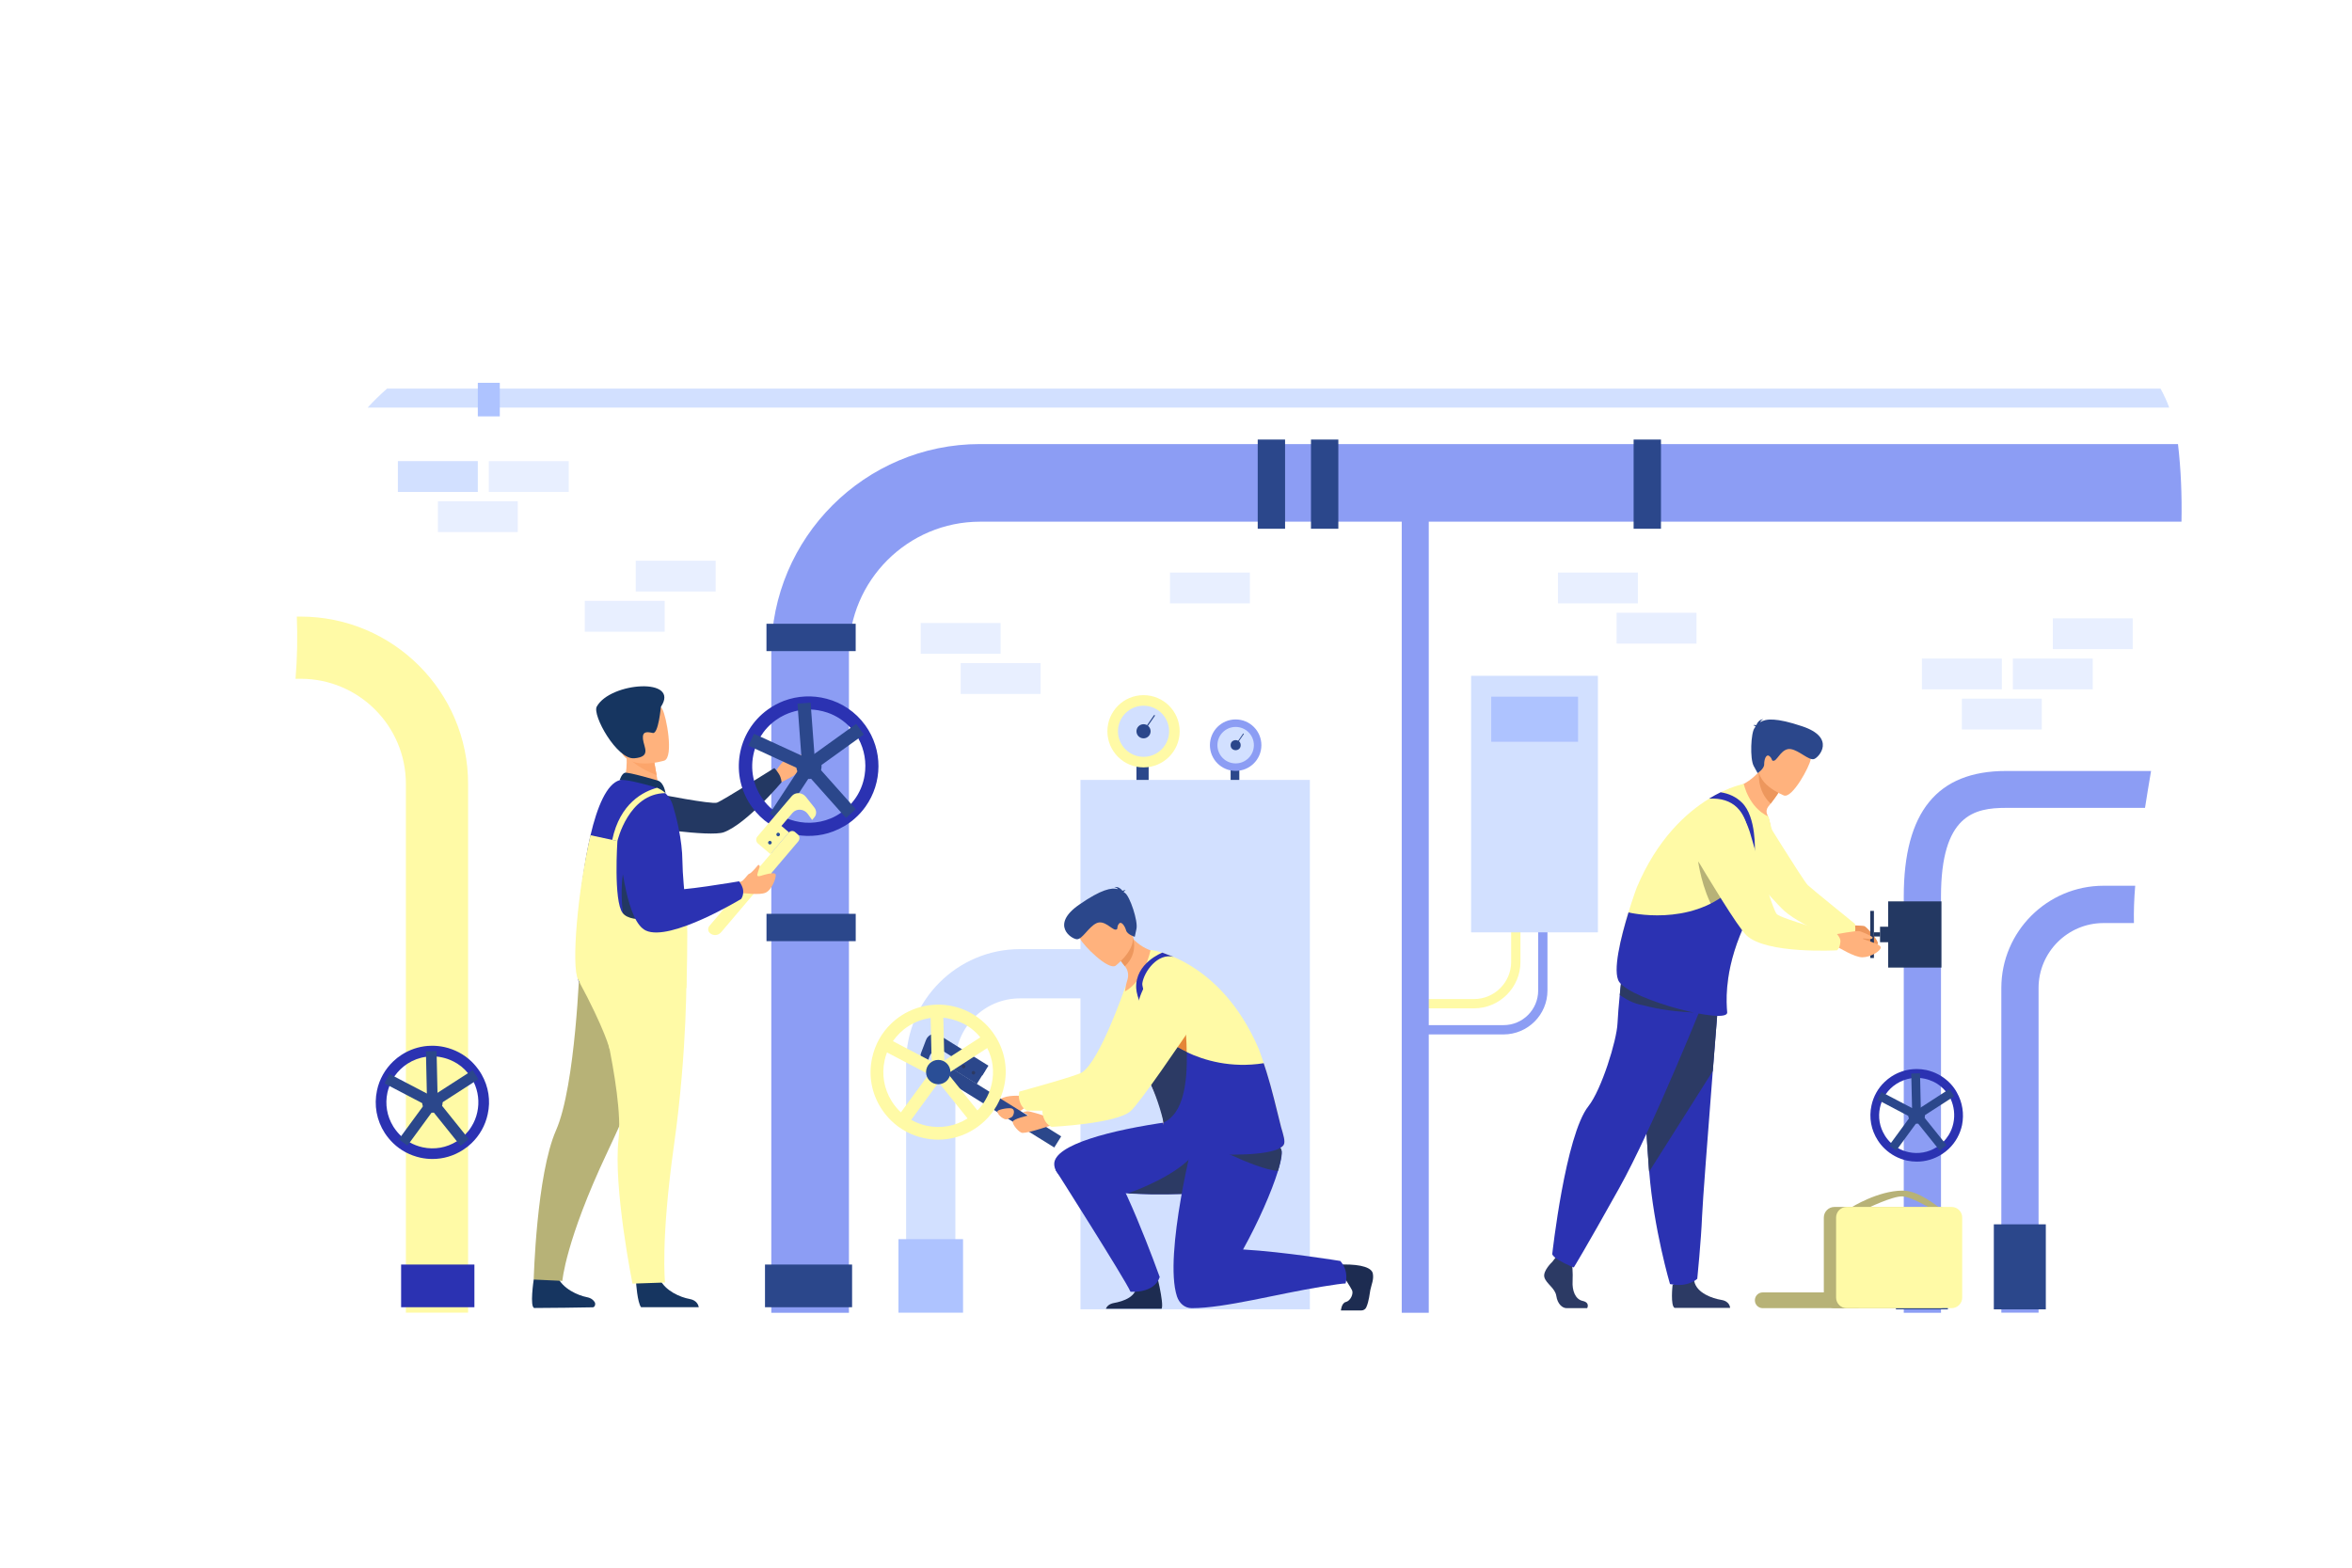 <?xml version="1.0" encoding="utf-8"?>
<!-- Generator: Adobe Illustrator 21.1.0, SVG Export Plug-In . SVG Version: 6.00 Build 0)  -->
<svg version="1.1" id="_x3C_Layer_x3E_" xmlns="http://www.w3.org/2000/svg" xmlns:xlink="http://www.w3.org/1999/xlink" x="0px"
	 y="0px" viewBox="0 0 2760 1840" style="enable-background:new 0 0 2760 1840;" xml:space="preserve">
<style type="text/css">
	.st0{fill:#FFFFFF;}
	.st1{fill:#FFFAA6;}
	.st2{fill:#8C9DF4;}
	.st3{fill:#D2E0FF;}
	.st4{fill:#2B32B2;}
	.st5{fill:#2B478B;}
	.st6{fill:#AEC3FF;}
	.st7{fill:#FFB27D;}
	.st8{fill:#233862;}
	.st9{fill:#2A4E96;}
	.st10{fill:#163560;}
	.st11{fill:#B7B277;}
	.st12{fill:#FCA56B;}
	.st13{fill:#2C3A64;}
	.st14{fill:#ED975D;}
	.st15{fill:#1D2C51;}
	.st16{fill:#E58638;}
	.st17{opacity:0.5;}
</style>
<rect class="st0" width="2760" height="1840"/>
<g>
	<g>
		<g>
			<path class="st1" d="M1729.7,1183.5h-63.9v-10.9h63.9c24,0,43.6-19.6,43.6-43.6v-98h10.9v98
				C1784.2,1159.1,1759.7,1183.5,1729.7,1183.5z"/>
		</g>
	</g>
	<g>
		<path class="st2" d="M1764.4,1214.1h-108v-10.9h108c22.4,0,40.6-18.2,40.6-40.6v-143.1h10.9v143.1
			C1815.9,1191,1792.8,1214.1,1764.4,1214.1z"/>
	</g>
	<g>
		<rect x="1644.9" y="566.8" class="st2" width="31.7" height="974"/>
	</g>
	<g>
		<path class="st2" d="M2559.9,612.3H1150.1c-84.8,0-153.9,69-153.9,153.9v774.6h-91.1V766.1c0-135,109.9-244.9,244.9-244.9h1405.8
			C2559.3,551,2560.5,581.5,2559.9,612.3z"/>
	</g>
	<g>
		<path class="st2" d="M2504.1,1083.4h-35.7c-42,0-76.2,34.2-76.2,76.2v381.1h-43.7v-381.1c0-66.1,53.8-120,120-120h37.1
			C2504.3,1055.1,2503.8,1069.7,2504.1,1083.4z"/>
	</g>
	<g>
		<path class="st2" d="M2524.2,904.9c-2.5,14.7-4.9,29.2-7.1,43.3h-163.2c-36.9,0-76.2,8-76.2,104.1v488.5h-43.7v-488.5
			c0-99.2,39.2-147.4,120-147.4H2524.2z"/>
	</g>
	<g>
		<g>
			<path class="st1" d="M549.3,920v620.7h-73V920c0-68-55.3-123.3-123.3-123.3h-6.2c2.1-25,2.4-49.3,1.5-73h4.7
				C461.2,723.8,549.3,811.8,549.3,920z"/>
		</g>
	</g>
	<g>
		<rect x="1267.9" y="915.4" class="st3" width="269.2" height="621.3"/>
	</g>
	<g>
		<path class="st3" d="M1121.1,1535.9h-57.8v-288.3c0-73.6,59.9-133.6,133.6-133.6H1359v57.8h-162.2c-41.7,0-75.7,34-75.7,75.7
			V1535.9z"/>
	</g>
	<g>
		<g>
			<g>
				<g>
					<path class="st4" d="M565.1,1261c-0.6-1.1-1.2-2.1-1.9-3.1c-2.9-4.4-6.2-8.4-9.9-12c-8.8-8.5-19.8-14.3-32-17
						c-4.7-1-9.4-1.5-14.1-1.5c-1.8,0-3.6,0.1-5.4,0.2c-10.8,0.9-21.2,4.4-30.5,10.4c-3.6,2.3-6.9,4.9-9.9,7.8
						c-9.5,9.1-16.2,20.8-19,34c-3.7,17.4-0.5,35.1,9.1,50c2.9,4.4,6.2,8.4,9.9,12c8.8,8.5,19.8,14.3,32,17c4.7,1,9.4,1.5,14.1,1.5
						c12.6,0,25-3.6,35.9-10.7c3.6-2.3,6.9-4.9,9.9-7.8c9.5-9.1,16.2-20.9,19-34C575.9,1291.8,573.3,1275.3,565.1,1261z
						 M560.1,1305.3c-1.3,6.1-3.6,11.8-6.8,16.9c-2.1,3.5-4.7,6.7-7.5,9.6c-2.7,2.8-5.8,5.3-9.2,7.4c-0.2,0.1-0.4,0.3-0.6,0.4
						c-12,7.5-26.1,10-40,7c-5.4-1.2-10.5-3.1-15.2-5.8c-3.7-2-7.1-4.5-10.1-7.4c-3.2-3-6.1-6.5-8.6-10.3c-0.2-0.4-0.5-0.7-0.7-1.1
						c-7.3-11.9-9.7-25.9-6.8-39.5c0.6-2.7,1.4-5.4,2.4-8c1.2-3.1,2.7-6.1,4.4-8.9c0.5-0.7,0.9-1.4,1.4-2.2c0.1-0.1,0.1-0.2,0.2-0.3
						c4-5.7,9.1-10.7,15.1-14.6c6.7-4.3,14.1-7.1,21.8-8.1c1-0.1,2-0.2,3-0.3c1.4-0.1,2.9-0.2,4.4-0.2c1.7,0,3.4,0.1,5.2,0.2
						c2.1,0.2,4.2,0.5,6.3,1c4.6,1,8.9,2.5,13,4.6c0,0,0.1,0,0.1,0c6.6,3.3,12.5,8,17.2,13.8c1,1.2,1.9,2.4,2.8,3.7
						c0.3,0.4,0.6,0.9,0.9,1.3c0.2,0.4,0.5,0.7,0.7,1.1c0.9,1.4,1.7,2.9,2.4,4.4C561.2,1281,562.7,1293.3,560.1,1305.3z"/>
				</g>
			</g>
			<g>
				<g>
					<polygon class="st5" points="507.7,1301.2 451.2,1271.6 457,1260.5 507.1,1286.7 554.6,1256.1 561.4,1266.6 					"/>
				</g>
			</g>
			<g>
				<g>
					<polygon class="st5" points="478.1,1344.6 468,1337.2 501.1,1292 499.8,1233.9 512.3,1233.6 513.7,1296 					"/>
				</g>
			</g>
			<g>
				<g>
					
						<rect x="520" y="1287.3" transform="matrix(0.78 -0.626 0.626 0.78 -708.737 619.309)" class="st5" width="12.5" height="60.2"/>
				</g>
			</g>
		</g>
		<g>
			<circle class="st5" cx="507.4" cy="1294" r="12"/>
		</g>
	</g>
	<g>
		<g>
			<g>
				<g>
					<path class="st4" d="M2296.3,1282.2c-0.5-0.9-1-1.7-1.5-2.6c-2.3-3.6-5-6.9-8.1-9.8c-7.2-6.9-16.2-11.7-26.1-13.9
						c-3.8-0.8-7.7-1.2-11.5-1.2c-1.5,0-3,0.1-4.4,0.2c-8.8,0.7-17.3,3.6-25,8.5c-2.9,1.9-5.6,4-8.1,6.4c-7.8,7.4-13.2,17-15.5,27.8
						c-3.1,14.2-0.4,28.7,7.5,40.9c2.3,3.6,5,6.9,8.1,9.8c7.2,6.9,16.2,11.7,26.1,13.9c3.9,0.8,7.7,1.2,11.6,1.2
						c10.3,0,20.5-3,29.4-8.7c2.9-1.9,5.6-4,8.1-6.4c7.8-7.4,13.2-17.1,15.5-27.8C2305,1307.3,2302.9,1293.8,2296.3,1282.2z
						 M2292.2,1318.4c-1.1,5-2.9,9.6-5.5,13.8c-1.8,2.8-3.8,5.5-6.2,7.9c-2.2,2.3-4.8,4.3-7.5,6.1c-0.2,0.1-0.3,0.2-0.5,0.3
						c-9.8,6.2-21.4,8.2-32.7,5.8c-4.4-1-8.6-2.5-12.4-4.7c-3-1.7-5.8-3.7-8.3-6c-2.7-2.5-5-5.3-7-8.4c-0.2-0.3-0.4-0.6-0.5-0.9
						c-6-9.7-7.9-21.2-5.5-32.3c0.5-2.2,1.1-4.4,1.9-6.5c1-2.6,2.2-5,3.6-7.3c0.4-0.6,0.8-1.2,1.2-1.8c0-0.1,0.1-0.1,0.1-0.2
						c3.3-4.7,7.4-8.8,12.4-12c5.5-3.5,11.5-5.8,17.8-6.7c0.8-0.1,1.6-0.2,2.5-0.3c1.2-0.1,2.4-0.1,3.6-0.1c1.4,0,2.8,0.1,4.2,0.2
						c1.7,0.2,3.4,0.4,5.2,0.8c3.7,0.8,7.3,2.1,10.6,3.7c0,0,0,0,0.1,0c5.4,2.7,10.2,6.6,14.1,11.3c0.8,1,1.6,2,2.3,3
						c0.3,0.4,0.5,0.7,0.8,1.1c0.2,0.3,0.4,0.6,0.5,0.9c0.7,1.2,1.4,2.4,2,3.6C2293,1298.5,2294.3,1308.5,2292.2,1318.4z"/>
				</g>
			</g>
			<g>
				<g>
					<polygon class="st5" points="2249.3,1315 2203.1,1290.7 2207.8,1281.7 2248.8,1303.2 2287.6,1278.1 2293.2,1286.7 					"/>
				</g>
			</g>
			<g>
				<g>
					<polygon class="st5" points="2225.1,1350.5 2216.8,1344.5 2243.9,1307.5 2242.8,1260 2253.1,1259.7 2254.2,1310.7 					"/>
				</g>
			</g>
			<g>
				<g>
					
						<rect x="2259.4" y="1303.7" transform="matrix(0.78 -0.626 0.626 0.78 -332.983 1709.57)" class="st5" width="10.2" height="49.2"/>
				</g>
			</g>
		</g>
		<g>
			<circle class="st5" cx="2249.1" cy="1309.1" r="9.8"/>
		</g>
	</g>
	<g>
		<rect x="1054.3" y="1454.4" class="st6" width="75.8" height="86.3"/>
	</g>
	<g>
		<rect x="1538.4" y="515.9" class="st5" width="32.1" height="104.7"/>
	</g>
	<g>
		<rect x="1917" y="515.9" class="st5" width="32.1" height="104.7"/>
	</g>
	<g>
		<rect x="1475.9" y="515.9" class="st5" width="32.1" height="104.7"/>
	</g>
	<g>
		
			<rect x="935.8" y="1036.2" transform="matrix(-1.836970e-16 1 -1 -1.836970e-16 2040.362 136.751)" class="st5" width="32.1" height="104.7"/>
	</g>
	<g>
		
			<rect x="935.8" y="695.8" transform="matrix(-1.836970e-16 1 -1 -1.836970e-16 1699.922 -203.688)" class="st5" width="32.1" height="104.7"/>
	</g>
	<g>
		<rect x="2224.8" y="1437" class="st5" width="61" height="99.8"/>
	</g>
	<g>
		<rect x="2339.7" y="1437" class="st5" width="61" height="99.8"/>
	</g>
	<g>
		<g>
			<path class="st7" d="M907.2,910c0,0,7.9-13.5,14.2-18.5c6.3-5,22.9-6.4,23.6-5.1c2,4-6.6,9.7-8.4,13.3c-1.8,3.6-1,8.9-9.5,13.1
				c-8.7,4.4-13.8,7.3-13.8,7.3L907.2,910z"/>
		</g>
		<g>
			<path class="st8" d="M913.9,908.2c-4.1-6.3-5.3-6.7-5.3-6.7s-60.9,38.4-67.3,40.6c-6.4,2.2-69.7-10.3-69.7-10.3l-22,37.7
				c0,0,83.6,13.3,99.8,7.3c26.8-9.9,67.7-58.6,67.7-58.6S917.1,913.2,913.9,908.2z"/>
		</g>
		<g>
			<path class="st7" d="M931.5,902.7c0,0,12-7.3,12.5-4.2c0.3,1.6-5,5.9-7.2,7.7c-2.1,1.8-7.6,5.4-7.6,5.4L931.5,902.7z"/>
		</g>
		<g>
			<g>
				<g>
					<g>
						<path class="st4" d="M1015.4,851.3c-11.5-16-27.8-26.6-45.5-31.2c-16.3-4.3-33.8-3.6-50,2.5c-6.6,2.5-12.9,5.9-18.9,10.2
							c-36.7,26.4-45,77.7-18.6,114.4c11.5,16,27.8,26.6,45.5,31.2c8.2,2.2,16.8,3.1,25.3,2.6c8.3-0.4,16.7-2.1,24.7-5.2
							c4.5-1.7,8.8-3.8,13.1-6.3c0.9-0.5,1.8-1.1,2.7-1.7c1-0.7,2.1-1.4,3.1-2.1c2.1-1.5,4.1-3.1,5.9-4.7c5-4.3,9.3-9.1,13-14.3
							C1035.5,918.8,1036.4,880.5,1015.4,851.3z M1014.6,909.9c-1.7,10.7-5.9,20.6-12.2,29c-1.2,1.6-2.4,3.1-3.7,4.6
							c-1.5,1.7-3.2,3.4-4.9,4.9c-0.2,0.2-0.4,0.3-0.5,0.5c-1.7,1.5-3.5,2.9-5.4,4.3c-0.2,0.2-0.5,0.4-0.7,0.5
							c-0.3,0.2-0.5,0.4-0.8,0.5c-0.5,0.4-1.1,0.7-1.6,1.1c0,0,0,0,0,0c-2.1,1.4-4.3,2.6-6.5,3.7c-0.3,0.2-0.7,0.3-1,0.5
							c-0.9,0.4-1.8,0.8-2.8,1.2c-15.2,6.3-32.1,6.5-47.2,1.3c-2.7-0.9-5.3-2-7.9-3.3c-4.6-2.3-8.9-5.1-12.9-8.5
							c-4.2-3.5-8-7.5-11.3-12.1c-12.9-17.9-15.6-40-9.2-59.5c1.6-4.9,3.7-9.6,6.4-14c4.5-7.4,10.4-13.9,17.9-19.3
							c3.4-2.5,7-4.6,10.7-6.3c5-2.3,10.2-4,15.6-5.1c3-0.6,6-0.9,9-1.1c2.1-0.1,4.2-0.1,6.4,0c2.6,0.1,5.2,0.4,7.8,0.8
							c3.8,0.6,7.6,1.6,11.2,2.8c10.4,3.6,19.7,9.7,27.2,17.9c1.7,1.9,3.4,3.9,4.9,6c1.5,2.1,2.9,4.3,4.2,6.5
							C1014.4,879.9,1017,894.9,1014.6,909.9z"/>
					</g>
				</g>
				<g>
					<g>
						<polygon class="st5" points="949.8,908.1 878.3,875.2 884.8,861.2 948.1,890.3 1004.7,849.6 1013.7,862.1 						"/>
					</g>
				</g>
				<g>
					<g>
						<polygon class="st5" points="916.1,963.5 903.2,955 941.1,897.2 935.8,825.8 951.2,824.7 956.9,901.3 						"/>
					</g>
				</g>
				<g>
					<g>
						
							<rect x="965.9" y="889.9" transform="matrix(0.747 -0.665 0.665 0.747 -369.939 882.152)" class="st5" width="15.4" height="74.2"/>
					</g>
				</g>
			</g>
			<g>
				
					<ellipse transform="matrix(0.999 -5.120363e-02 5.120363e-02 0.999 -44.8 49.771)" class="st5" cx="949" cy="899.2" rx="14.8" ry="14.8"/>
			</g>
		</g>
		<g>
			<g>
				<g>
					<path class="st1" d="M936.7,987.6l-90.5,106.6c-3.3,3.9-9.1,4.4-13,1.1l0,0c-2.6-2.2-2.9-6.1-0.7-8.6l93.1-109.5
						c1.9-2.2,5.2-2.5,7.4-0.6l3,2.6C938.6,981.2,938.9,985,936.7,987.6z"/>
				</g>
				<g>
					<path class="st1" d="M955.6,947.8l-10-12.6c-4.3-5.4-12.4-5.8-16.6-0.7l-40.2,47.3c-2.1,2.5-1.8,6.2,0.7,8.3l0,0l0,0l14.6,12.4
						l21.7-25.6l-8.8-7.5l13-15.3c4.7-5.5,13.5-4.9,17.9,1.2l5.1,7.1l2.6-3.1C958.4,956.1,958.4,951.3,955.6,947.8z"/>
				</g>
			</g>
			<g>
				<g>
					
						<ellipse transform="matrix(0.647 -0.762 0.762 0.647 -435.272 1037.8)" class="st9" cx="904" cy="989.3" rx="2.1" ry="2.1"/>
				</g>
				<g>
					
						<ellipse transform="matrix(0.648 -0.762 0.762 0.648 -424.327 1040.628)" class="st9" cx="912.8" cy="979" rx="2.1" ry="2.1"/>
				</g>
			</g>
		</g>
		<g>
			<path class="st10" d="M746.4,1505.1c0,0,1.5,23.7,5.9,29.2h67.7c-0.4-2.4-2.3-8.2-10.8-9.7c-10.7-1.9-28.6-9.4-35.1-23.5
				C767.2,1486.3,746.4,1505.1,746.4,1505.1z"/>
		</g>
		<g>
			<path class="st10" d="M626.3,1501.8c0,0-5,32.9,0.8,33.4c0.8,0.1,26-0.3,35.8-0.3c12.2-0.1,32.6-0.5,32.6-0.5
				c2.5,0.1,3.7-3.8,2.4-6c-1.4-2.4-4.1-4.9-9.2-5.9c-10.7-2.1-28.4-9.9-34.6-24.1C647.5,1483.3,626.3,1501.8,626.3,1501.8z"/>
		</g>
		<g>
			<path class="st11" d="M778.2,1190c0,0-17,59.5-65.8,162.9c-48.8,103.4-52.5,150.5-52.5,150.5l-33.6-1.6c0,0,3.2-123,26.2-175.2
				c23-52.2,27.7-194.9,27.7-194.9L778.2,1190z"/>
		</g>
		<g>
			<path class="st1" d="M805.5,1138.7c0,0,1.4,92.2-14.6,205.4c-15.9,113.2-10.5,161.2-10.5,161.2l-38.2,1.3
				c0,0-22.8-113.2-16.3-169.9c6.5-56.6-31.3-194.4-31.3-194.4L805.5,1138.7z"/>
		</g>
		<g>
			<path class="st7" d="M730.1,923l18,13.3l26-5.5c-0.4-2.4-2.1-12.2-3.6-21.1c-0.1-0.5-0.2-1.1-0.3-1.6c-1.3-7.6-2.5-14.1-2.5-14.1
				L743.4,882l-9.1-4.5c0,0.2,0.7,8.4,0.8,9.6C736.9,908.5,730.1,923,730.1,923z"/>
		</g>
		<g>
			<path class="st10" d="M772.4,916.3c-0.6-0.2-35.4-10.5-39.2-9.3c-3.8,1.3-6,8.6-6,8.6l53.8,15.3
				C780.9,930.9,779.6,919.4,772.4,916.3z"/>
		</g>
		<g>
			<path class="st4" d="M678.5,1150.1c5.9,26.9,129-57.6,127.4-74c-0.2-1.8-0.4-3.6-0.5-5.4c-2.3-22.9-4.5-45.3-4.6-59.9
				c-0.1-12.7-1.9-25.6-4.2-37.4c-2.1-10.9-4.8-20.7-7.1-28.4c-1.6-5.4-4.6-10.2-8.6-13.9c-2.8-2.7-6.2-4.8-9.8-6.3
				c-1-0.4-2-0.8-3.1-1.1c-14.8-4.3-35.4-9.6-40.9-8c-15.1,4.4-26.3,31-34.2,64.8C678.1,1043.7,674.7,1132.6,678.5,1150.1z"/>
		</g>
		<g>
			<path class="st12" d="M737,887.5c5.3,10.2,25.2,19.1,33.5,22.3c-0.1-0.5-0.2-1.1-0.3-1.6c-1.3-7.6-2.5-14.1-2.5-14.1L743.4,882
				C738.1,881.9,734.8,883.3,737,887.5z"/>
		</g>
		<g>
			<path class="st7" d="M779.6,892.7c0,0-43.9,13.7-52-13.8c-8.1-27.5-19.2-44.2,8.4-54.1c27.7-9.9,36.2-1,41.2,7.5
				C782.1,840.8,790.8,888.4,779.6,892.7z"/>
		</g>
		<g>
			<path class="st10" d="M775.5,829.7c0,0-2.8,31.9-9.4,30.6c-6.6-1.4-12.6-2.4-11.6,7.2c1,9.6,10.1,20.8-10.2,22.5
				c-20.4,1.7-49.6-50.8-44-60.7C716.3,800.4,798.8,794.7,775.5,829.7z"/>
		</g>
		<g>
			<path class="st8" d="M802.2,1138.7c-12.2,4.4,0.2-12.1,0-15.6c-0.9-15.1,5-34.3,3.2-52.5l-74.5-44.5
				C730.9,1026.1,713.2,1138,802.2,1138.7z"/>
		</g>
		<g>
			<path class="st1" d="M678.5,1150.1c31.8,58.9,36.9,81.4,36.9,81.4c27.7-3.2,75.1-57.6,90.1-72.1c0,0,2-67,0.4-83.4l-23-0.7
				c0,0-41.6,10.5-52.3-3.8c-10.8-14.3-6.1-84.4-6.1-84.4l-31.6-6.8C678.1,1043.7,670,1134.3,678.5,1150.1z"/>
		</g>
		<g>
			<path class="st7" d="M859.9,1037.4c0,0,9.1-1.8,11.4-3.7c3.5-2.9,6.2-7.7,8-8.2c2.9-0.9,9.9-9.8,10.5-10.4
				c0.2-0.2,2.1,0.7,1.7,2.1c-0.5,1.5-1.5,4.6-1.9,5.8c-1.7,5-1.6,6.6,4.4,4.6c0.8-0.3,14.7-4.7,16.1-1.5
				c1.4,3.2-4.3,18.4-11.6,21.6c-7.3,3.3-25.2,0.3-26.5,0.7C861.1,1051.6,859.9,1037.4,859.9,1037.4z"/>
		</g>
		<g>
			<path class="st4" d="M867.3,1034.4c0,0-73.9,12.6-80.4,9.4c-10.4-5.1,4.1-80,4.1-80s0.6-17-19.2-21c-17.2-3.5-33.9,9.4-33.9,9.4
				s-15.1,13.5-13.2,28.6c4.3,33.3,11,101,33.2,111.4c28.7,13.4,111.8-37.1,111.8-37.1s2.8-3.4,2.4-9.7
				C871.7,1039.8,867.3,1034.4,867.3,1034.4z"/>
		</g>
		<g>
			<path class="st1" d="M718.4,985.9l6.1,1.3c0,0,12.9-56,56.4-56.3c-2.8-2.7-6.2-4.8-9.8-6.3C755.2,928.9,727.5,942.5,718.4,985.9z
				"/>
		</g>
	</g>
	<g>
		<rect x="470.7" y="1484.2" class="st4" width="86" height="50.1"/>
	</g>
	<g>
		<rect x="897.7" y="1484.2" class="st5" width="102.2" height="50.1"/>
	</g>
	<g>
		<rect x="1726.3" y="793.2" class="st3" width="148.8" height="301.1"/>
	</g>
	<g>
		<rect x="1749.9" y="817.7" class="st6" width="101.9" height="52.9"/>
	</g>
	<g>
		<g>
			<g>
				<path class="st13" d="M1821.6,1481c0,0-11.5,10.7-9.3,18.2c2.2,7.6,12.6,12.6,14,21.9c1.4,9.3,7,14.3,12.1,14.3
					c5,0,24.1,0,24.1,0s3.7-6.5-5.3-8.5c-9-2-12.4-12.8-11.8-22.9c0.6-10.1-0.8-23.6-0.8-23.6l-19.1-4.5L1821.6,1481z"/>
			</g>
			<g>
				<path class="st13" d="M1962.7,1508.3c0,0-2.7,24.3,2.4,26.8h65.1c0,0,0.1-7.7-10.3-9.4c-10.4-1.7-28.6-7.9-31.7-21.6
					C1985.2,1490.3,1962.7,1508.3,1962.7,1508.3z"/>
			</g>
			<g>
				<path class="st4" d="M2017.3,1163.5c0,0-3.4,42.5-7.4,93.6c-5.4,69.4-12,154.7-12.6,170.9c-1.1,28.1-5.6,72.9-5.6,72.9
					s-10.7,10.7-32,6.2c0,0-19-64.1-24.4-131.9c-0.1-1.1-0.2-2.2-0.3-3.3c-5-69-12.9-214.3-12.9-214.3L2017.3,1163.5z"/>
			</g>
			<g>
				<path class="st13" d="M2017.3,1163.5c0,0-3.4,42.5-7.4,93.6l-74.7,118.1c-0.1-1.1-0.2-2.2-0.3-3.3c-5-69-12.9-214.3-12.9-214.3
					L2017.3,1163.5z"/>
			</g>
			<g>
				<path class="st4" d="M2001.7,1168.6c0,0-3.2,7.9-8.5,21c-12.5,30.5-36.9,89.1-61.1,141c-11.2,24.1-22.4,46.7-32.3,64.4
					c-40.4,72.4-53,92.6-53,92.6s-0.6-0.2-1.6-0.6c-4.2-1.8-15.8-6.9-21.1-11.6c-1.3-1.1-2.2-2.3-2.6-3.3c0,0,15.4-139.7,42.5-173.8
					c15.3-19.3,33.2-77,34.1-97.2c0.4-8.9,1.5-21.6,2.6-33.1c1-10.4,2-19.7,2.5-24.2c0.2-1.8,0.3-2.9,0.3-2.9l70.9,20.1
					L2001.7,1168.6z"/>
			</g>
		</g>
		<g>
			<path class="st13" d="M1987.3,1188.4c-31.8-1.7-45.9-5.2-64.1-9.6c-10.9-2.7-18.2-8.3-22.4-10.9c1-10.4,2-19.7,2.5-24.2
				l28.5,14.6L1987.3,1188.4z"/>
		</g>
		<g>
			<path class="st14" d="M2168.9,1086.1c0,0,16.4,0,19,0.9c2.6,0.9,16.3,16.6,15.7,20.2s-10.2,7.9-17.3,6.5
				c-7-1.4-18.6-14.5-19.7-15C2157,1095.1,2168.9,1086.1,2168.9,1086.1z"/>
		</g>
		<g>
			<path class="st1" d="M2174.7,1101.5c3.9-7,2-17.2,2-17.2s-49.9-40.4-55.2-45.3c-5.3-4.9-58.7-91.7-58.7-91.7l-74,4.8
				c0,0,91.3,104.9,105,117c22.6,20,80.3,40.6,80.3,40.6S2171.7,1107,2174.7,1101.5z"/>
		</g>
		<g>
			<path class="st7" d="M2028.8,926.1c0,0,25.1,44.1,49.6,49.9c0,0-0.7-10.8-4.7-20.3c-1.3-3-0.7-6.5,1.4-9.1c1-1.2,1.9-2.4,2.8-3.5
				c6.2-7.9,9.1-12.7,9.1-12.7l-8.3-22.4l-5.6-15.2c-2.7,4.9-5.7,9.1-8.8,12.7C2048.1,924.1,2028.8,926.1,2028.8,926.1z"/>
		</g>
		<g>
			<path class="st14" d="M2064.1,905.6c0,0-3,22.1,13.7,37.6c6.2-7.9,9.1-12.7,9.1-12.7l-8.3-22.4
				C2069.7,905.3,2064.1,905.6,2064.1,905.6z"/>
		</g>
		<g>
			<path class="st7" d="M2093.5,933.7c0,0-37.5-14.6-28-37.8c9.5-23.2,11-40.7,35.3-32.3c24.3,8.3,25.3,19.1,24,27.6
				C2123.6,899.6,2103.5,936.9,2093.5,933.7z"/>
		</g>
		<g>
			<path class="st1" d="M2072.1,1031.9c-4.1,11.8-9.4,23.8-15.7,35.2c-1.2,2.3-2.4,4.5-3.6,6.7c-0.8,1.5-1.5,2.9-2.2,4.4
				c-13.7,27.6-20,51.4-22.7,70.2c-0.5,3.6-0.9,7-1.2,10.2c-1.2,13.8-129.9-31.1-125.8-50.3c2.7-12.7,6.5-26,10-37.4
				c5.1-16.6,9.7-29,9.7-29c24.1-57.3,58.3-88.1,84.9-104.4c4.8-3,9.4-5.4,13.6-7.5c16.2-7.9,27.2-9.9,27.2-9.9s5.5,27.5,29.1,38.4
				c0,0.1,3.7,14.9,3.7,15C2083.1,987.6,2079.9,1009.2,2072.1,1031.9z"/>
		</g>
		<g>
			<path class="st5" d="M2060.1,852.8c-0.3-0.5-1-1.1-2.9-1.6c0,0,1.7-0.6,3.8-0.1c1-2.6,3.6-6.9,8.4-7c0,0-2.7,0.7-3.8,3.5
				c6.6-4.2,18.7-5.4,49.1,4.8c40.1,13.3,20,36.6,14,38.5c-6.1,1.9-17.3-10.1-27.3-11.7c-10.1-1.6-15.5,12.4-19.3,13.5
				c-3.8,1.2-1.7-2-5.7-5.2c-4-3.2-6.3,4.3-6.2,9.6c0.1,5.3-7.7,10.3-7.7,10.3s0,0-4.6-8.4c-4.6-8.4-3.3-39,1-44.5
				C2059.3,853.8,2059.7,853.3,2060.1,852.8z"/>
		</g>
		<g>
			<path class="st11" d="M1992.7,1010.9c0,0,4.3,32.6,18.9,57.3c14.6,24.7,21-13.7,21-13.7L1992.7,1010.9z"/>
		</g>
		<g>
			<path class="st4" d="M2050.7,1078.1c-13.7,27.6-20,51.4-22.7,70.2c-0.5,3.6-0.9,7-1.2,10.2c-1.2,13.8-0.5,23.9,0,29.7
				c1.3,15-111.6-14-126.7-35.7c-8.3-12,2.1-53,10.9-81.6c1.5,0.4,71.5,17,119.9-26.3L2050.7,1078.1z"/>
		</g>
		<g>
			<g>
				<path class="st4" d="M2059.2,1000.5l-7-13.9c0-0.2,0.8-24.6-13.8-38.8c-7.9-7.7-18.9-11.2-32.9-10.4c4.8-3,9.4-5.4,13.6-7.5
					c10,1.5,18.4,5.6,25,12.1C2061.3,958.8,2059.3,999.4,2059.2,1000.5z"/>
			</g>
		</g>
		<g>
			<g>
				
					<rect x="2208.1" y="1065.5" transform="matrix(6.123234e-17 -1 1 6.123234e-17 1150.216 3343.743)" class="st8" width="77.7" height="62.5"/>
			</g>
			<g>
				
					<rect x="2202.9" y="1090.9" transform="matrix(6.123234e-17 -1 1 6.123234e-17 1115.272 3308.799)" class="st8" width="18.2" height="11.7"/>
			</g>
			<g>
				
					<rect x="2200.2" y="1093.2" transform="matrix(6.123234e-17 -1 1 6.123234e-17 1105.828 3299.354)" class="st8" width="4.9" height="7.2"/>
			</g>
			<g>
				
					<rect x="2169.2" y="1094.6" transform="matrix(6.123234e-17 -1 1 6.123234e-17 1100.093 3293.62)" class="st8" width="55.3" height="4.3"/>
			</g>
		</g>
		<g>
			<path class="st7" d="M2155.6,1096.3c0,0,22-3.9,25.6-3.5c3.6,0.4,16.2,6.4,16.3,7.4c0.1,1-0.5,1.9-2.7,1.9c-2.2,0-9.5-1.2-9-0.3
				c0.4,0.9,21.2,6,21.2,10.2s-11.8,11.5-21.5,11.6c-9.7,0.1-28.3-12.1-29.9-12.3C2141.7,1109.4,2155.6,1096.3,2155.6,1096.3z"/>
		</g>
		<g>
			<path class="st1" d="M2159.7,1105.3c0.4-4.3-4.1-9-4.1-9s-65.2-17.9-70.6-23.4c-5.4-5.4-30.4-92.1-30.4-92.1s-8.6-35.1-28.7-39
				c-17.5-3.4-29.6,5.3-37.5,15.5c-9.4,12.1-10.4,28.8-2.5,42c17.6,29.6,53,88.4,63.4,98.4c23,22.4,106.3,17.7,106.3,17.7
				S2158.8,1114,2159.7,1105.3z"/>
		</g>
	</g>
	<g>
		<rect x="1333.6" y="895.9" class="st5" width="14.3" height="19.5"/>
	</g>
	<g>
		<g>
			<path class="st7" d="M1181.4,1313.5c7.7-2.6,29.2-19.5,30.4-20.1c10.7-4.8-13-7.1-13-7.1s-17.2-1.7-24.8,3.8c0,0-4.7,11-3.7,14.4
				C1171.2,1308,1177.6,1314.7,1181.4,1313.5z"/>
		</g>
		<g>
			<path class="st1" d="M1197.5,1295.2c-3.4-7.9-1.3-14-1.3-14s66.8-18.3,73.3-22.4c21-13.1,50.2-98.2,50.2-98.2
				s13.7-33.9,34.4-34.9c18-0.8,28.9,9.6,35.4,20.9c7.7,13.5,6.2,30.3-3.5,42.4c-21.9,27.1-75.7,94.8-87.4,103.4
				c-18.1,13.3-93.6,11.1-93.6,11.1S1200.2,1301.4,1197.5,1295.2z"/>
		</g>
		<g>
			<path class="st4" d="M1240.6,1376.3c10.7,15,36.7,22.3,85.8,24.6c3.9,0.2,7.9,0.3,11.9,0.5c4.1,0.1,8.2,0.2,12.3,0.3
				c13.3,0.2,26.6,0,39.3-0.4c12.3-0.4,23.9-1.1,34.5-2c20.7-1.7,37.2-4.2,45.8-7.1c2.6-0.9,4.4-1.7,5.4-2.7
				c0.9-0.8,1.6-1.7,2.1-2.7c3.1-5.7,1.5-15.2-2.3-25.5c-5.5-15.1-15.5-32.2-22.2-42.9c-1.4-2.1-2.6-4-3.6-5.6c-2.1-3.1-3.3-5-3.3-5
				s-22.9,2.1-54.3,6.2c-6.4,0.8-13.2,1.7-20.2,2.7c-67.5,9.5-134.8,26.7-134.7,49.5C1237.2,1369.5,1237.8,1372.4,1240.6,1376.3z"/>
		</g>
		<g>
			<path class="st13" d="M1323.4,1400.6c4.1,0.1,23.1,0.9,27.2,1c13.3,0.2,26.6,0,39.3-0.4l11.9-47.9
				C1383.4,1378.9,1329.3,1398.9,1323.4,1400.6z"/>
		</g>
		<g>
			<path class="st15" d="M1363.1,1536.1h-65.4c1-2.5,3.5-5.7,9.6-6.8c10.3-1.8,28.2-7.4,25.9-22.3c-2.3-15.1,22.8-17,22.8-17
				S1366.4,1530.3,1363.1,1536.1z"/>
		</g>
		<g>
			<path class="st4" d="M1238.7,1373.2c0,0,81.2,127.7,87.9,142.9c0,0,27.6,2.6,34.3-17.2c0,0-48.3-134.8-69.5-145.9
				C1270.3,1342,1238.7,1373.2,1238.7,1373.2z"/>
		</g>
		<g>
			<g>
				<path class="st7" d="M1365.7,1118.6c0,0-21.6,42.2-45.9,48.1c0,0,0.5-8.3,3.2-16.7c1.7-5.4,0.8-11.3-2.8-15.7
					c-0.1-0.1-0.1-0.2-0.2-0.2c-6.2-7.8-9.1-12.6-9.1-12.6l8.1-22.3l0.6-11.4c2.7,4.9,5.7,9.3,8.9,12.8
					C1344.5,1118.9,1365.7,1118.6,1365.7,1118.6z"/>
			</g>
			<g>
				<path class="st14" d="M1329.4,1100.3c0,0,7,18.3-9.4,33.8c-6.2-7.8-9.1-12.6-9.1-12.6l8.1-22.3
					C1327.8,1096.4,1329.4,1100.3,1329.4,1100.3z"/>
			</g>
			<g>
				<path class="st7" d="M1309.2,1133.4c0,0,31.6-24.3,16.2-43.8c-15.5-19.5-21.8-35.7-42.7-21c-20.9,14.7-18.8,25.2-15.3,33
					S1300.6,1139.3,1309.2,1133.4z"/>
			</g>
			<g>
				<path class="st5" d="M1318.6,1047.1c0.1-0.6,0.7-1.3,2.3-2.4c0,0-1.8-0.1-3.6,0.9c-1.7-2.2-5.4-5.6-10-4.3c0,0,2.8-0.1,4.6,2.3
					c-7.4-2.1-19.4,0.1-45.5,18.2c-34.5,23.9-8.9,40.5-2.6,40.6c6.3,0.1,13.6-14.4,22.8-18.8c9.1-4.4,18.2,7.5,22.2,7.5
					c4,0,1-2.4,4-6.6c2.9-4.2,7.2,2.4,8.6,7.4c1.4,5.1,10.2,7.6,10.2,7.6s0,0,2-9.3c2-9.3-7.7-38.1-13.4-42.1
					C1319.6,1047.8,1319.1,1047.4,1318.6,1047.1z"/>
			</g>
		</g>
		<g>
			<path class="st15" d="M1576.5,1498c0,0,8.2,12.4,10.1,16.4c1.9,4-1.8,12.5-7.4,13.8c-4.9,1.1-5.7,9.9-5.7,9.9h23.9
				c2.5,0,4.8-1.4,5.8-3.5c3.4-7.4,4.1-17.1,4.8-20.3c1.4-6.8,4.3-12.5,3-19.4c-1.2-6.9-13-10.9-34.5-10.8
				C1552.9,1484.2,1576.5,1498,1576.5,1498z"/>
		</g>
		<g>
			<path class="st1" d="M1506.3,1343.9c-14.8,21.7-151.8,3.3-142.4-8.3c2.4-3,1-5.9,1.4-10.1c2.4-20.2-13.7-51.5-20.3-63.6
				c-1.6-2.8-2.6-4.6-2.8-4.9c-6.3-11.3-11.7-23.2-15.8-34.8c-8-22.4-11.3-43.9-7.5-57.9c0-0.1,0-0.1,0.1-0.2
				c23.4-11,31.2-49.2,31.2-49.2s81.1,9.8,126.8,116c0,0,2.6,6.8,6,17.1l0,0c1.1,3.2,2.2,6.7,3.4,10.4c6.1,19.2,11.9,44.2,16.6,62.8
				c0.2,0.6,0.3,1.3,0.5,2C1505.7,1331,1508.8,1340.2,1506.3,1343.9z"/>
		</g>
		<g>
			<path class="st4" d="M1579,1506.4c-3.5,0-13.8,1.5-28,3.8c-51.3,8.2-113.8,25.2-152.5,25.2c-8.5,0-14.8-6-17.4-13.9v0
				c-15.9-48.5,20.9-191.7,20.9-191.7s13.2,1.7,39.8,3.7c27.6,2,56.8,6.4,61.6,15.7c0.6,1.1,0.8,2.9,0.7,5.1
				c-0.2,4-1.3,9.6-3.3,16.4c-0.3,1.2-0.7,2.3-1.1,3.6c-7.3,23.9-23.1,60-41,92.2c48.4,2.8,114.1,13.5,114.1,13.5
				C1583.5,1492.2,1579,1506.4,1579,1506.4z"/>
		</g>
		<g>
			<path class="st13" d="M1504,1352.3c-0.2,4.4-1.3,10.6-3.3,18.1c-0.3,1.3-0.7,2.6-1.1,3.9c-27.3-1.8-92.6-37.1-91.5-37.4
				c12.5-3.4,23.6-5.7,33.6-7.2c27.6,2.5,56.8,7.7,61.6,18.8C1503.7,1349.4,1503.9,1350.7,1504,1352.3z"/>
		</g>
		<g>
			<path class="st16" d="M1389,1186.2c0,0,17.4,120.2-23.7,139.2c2.4-20.2-13.7-51.5-20.3-63.6
				C1351.3,1229.2,1366.8,1194.9,1389,1186.2z"/>
		</g>
		<g>
			<path class="st4" d="M1364,1118.1c0,0-32.1,12.2-30.7,41.7c1,21.5,31.7,65.8,31.7,65.8l3.7-5.1c0,0-29.7-56-28.2-66.5
				c2-13.5,18-35.9,36.7-30.9L1364,1118.1z"/>
		</g>
		<g>
			<path class="st4" d="M1506.3,1343.9c-14.8,21.7-168.4,7.6-159-4.1c2.4-3,6.2-11.9,6.7-16.2c0.2-2,11.6-2.3,11.5-4.5
				c-0.9-19.9-14.5-46.4-20.5-57.3c-1.6-2.8-2.6-4.6-2.8-4.9l5.7-7.8l20.8-28.6c0,0,8.6,7.1,23.9,14.4c20.1,9.5,51.6,19.1,90.3,13
				l0,0c1.1,3.2,2.2,6.7,3.4,10.4c6.1,19.2,11.9,44.2,16.6,62.8c0.2,0.6,0.3,1.3,0.5,2C1505.7,1331,1508.8,1340.2,1506.3,1343.9z"/>
		</g>
		<g>
			<path class="st13" d="M1392.7,1234.9c0.6,35.7-3.7,71.7-27.2,82.6c-5.3-22.8-13.7-43.6-20.4-55.7c0.8-4.2,1.8-8.5,2.9-12.7
				l20.8-28.6C1368.7,1220.5,1377.4,1227.7,1392.7,1234.9z"/>
		</g>
		<g>
			<g>
				<g>
					
						<rect x="1098.2" y="1291.3" transform="matrix(-0.849 -0.528 0.528 -0.849 1487.723 3022.99)" class="st5" width="155.1" height="15.4"/>
				</g>
				<g>
					<g>
						<path class="st5" d="M1084.3,1246.6l3.5,2.2l2.7-8.3c2.3-7.1,10.5-10.4,16.6-6.6l45.6,28.4l7.2-11.5l-57.7-35.9
							c-5.6-3.5-13.2-0.7-15.6,5.8l-5.7,15C1079.3,1239.7,1080.7,1244.3,1084.3,1246.6z"/>
					</g>
				</g>
				<g>
					
						<rect x="1120.7" y="1245.4" transform="matrix(-0.849 -0.528 0.528 -0.849 1440.103 2921.448)" class="st5" width="33.6" height="19.2"/>
				</g>
			</g>
			<g>
				<g>
					
						<ellipse transform="matrix(0.528 -0.849 0.849 0.528 -530.294 1564.281)" class="st13" cx="1142.7" cy="1259.4" rx="2.1" ry="2.1"/>
				</g>
				<g>
					
						<ellipse transform="matrix(0.528 -0.849 0.849 0.528 -529.68 1550.938)" class="st13" cx="1131.2" cy="1252.2" rx="2.1" ry="2.1"/>
				</g>
			</g>
		</g>
		<g>
			<path class="st7" d="M1200,1329.7c8.2,0,33.9-9.2,35.3-9.3c11.6-1.1-10.1-10.9-10.1-10.9s-16.6-5.5-19.7-5.2
				c-1,0.1-3.3,0.5-5.1,0.9l6.5,4c0,0-18.4,4-18.5,7.5C1188.2,1320.3,1196,1329.7,1200,1329.7z"/>
		</g>
		<g>
			<path class="st1" d="M1226,1314.9c-4-7.6-2.4-13.8-2.4-13.8s65.1-23.5,71.3-28.1c19.9-14.7,42.4-101.8,42.4-101.8
				s11-34.9,31.6-37.5c17.9-2.3,29.6,7.3,36.9,18.1c8.7,12.8,8.6,29.8-0.2,42.6c-19.7,28.8-68,100.4-79.1,109.9
				c-17,14.7-92.5,18.3-92.5,18.3S1229.1,1320.8,1226,1314.9z"/>
		</g>
		<g>
			<path class="st7" d="M1181.4,1313.5c0,0,5.6-1.2,7-3.6c1.9-3.2,2.6-8.5-2.2-9.1c-4.9-0.6-16.5,1.8-15.8,3.9
				C1172,1310.4,1178.3,1313.3,1181.4,1313.5z"/>
		</g>
	</g>
	<g>
		<g>
			<circle class="st1" cx="1341.9" cy="858.3" r="42.4"/>
		</g>
		<g>
			<circle class="st3" cx="1341.9" cy="858.3" r="30"/>
		</g>
		<g>
			<circle class="st5" cx="1341.9" cy="858.3" r="8.3"/>
		</g>
		<g>
			<path class="st5" d="M1341.9,859c-0.1,0-0.3,0-0.4-0.1c-0.3-0.2-0.4-0.6-0.2-0.9l12.8-18.5c0.2-0.3,0.6-0.4,0.9-0.2
				c0.3,0.2,0.4,0.6,0.2,0.9l-12.8,18.5C1342.3,858.8,1342.1,859,1341.9,859z"/>
		</g>
	</g>
	<g>
		<rect x="1444.1" y="901.5" class="st5" width="10.2" height="13.9"/>
	</g>
	<g>
		<g>
			<circle class="st2" cx="1450" cy="874.6" r="30.2"/>
		</g>
		<g>
			<circle class="st3" cx="1450" cy="874.6" r="21.4"/>
		</g>
		<g>
			<circle class="st5" cx="1450" cy="874.6" r="5.9"/>
		</g>
		<g>
			<path class="st5" d="M1450,875.1c-0.1,0-0.2,0-0.3-0.1c-0.2-0.2-0.3-0.5-0.1-0.7l9.1-13.2c0.2-0.2,0.5-0.3,0.7-0.1
				c0.2,0.2,0.3,0.5,0.1,0.7l-9.1,13.2C1450.3,875.1,1450.2,875.1,1450,875.1z"/>
		</g>
	</g>
	<g>
		<g>
			<g>
				<g>
					<path class="st1" d="M1169.8,1219.1c-0.7-1.3-1.5-2.5-2.3-3.7c-3.4-5.3-7.4-10.1-11.8-14.3c-10.5-10.1-23.6-17.1-38.1-20.2
						c-5.6-1.2-11.2-1.8-16.8-1.8c-2.2,0-4.3,0.1-6.5,0.3c-12.8,1.1-25.3,5.3-36.4,12.4c-4.3,2.8-8.2,5.9-11.8,9.3
						c-11.4,10.8-19.3,24.8-22.7,40.6c-4.5,20.7-0.6,41.9,10.9,59.6c3.4,5.3,7.4,10,11.8,14.3c10.5,10.1,23.6,17.1,38.1,20.2
						c5.6,1.2,11.3,1.8,16.8,1.8c15.1,0,29.9-4.3,42.8-12.7c4.3-2.8,8.2-5.9,11.8-9.3c11.4-10.8,19.3-24.9,22.7-40.6
						C1182.6,1255.7,1179.5,1236,1169.8,1219.1z M1163.8,1271.9c-1.5,7.2-4.3,14-8.1,20.2c-2.5,4.1-5.5,8-9,11.5
						c-3.3,3.3-6.9,6.3-10.9,8.9c-0.2,0.2-0.5,0.3-0.7,0.4c-14.3,9-31.2,11.9-47.7,8.4c-6.4-1.4-12.5-3.7-18.1-6.9
						c-4.4-2.4-8.4-5.4-12.1-8.8c-3.9-3.6-7.3-7.7-10.3-12.3c-0.3-0.4-0.5-0.9-0.8-1.3c-8.7-14.2-11.6-30.8-8.1-47.1
						c0.7-3.3,1.6-6.5,2.8-9.5c1.4-3.7,3.2-7.3,5.2-10.6c0.5-0.9,1.1-1.7,1.7-2.6c0.1-0.1,0.1-0.2,0.2-0.3
						c4.7-6.8,10.8-12.8,18-17.4c8-5.2,16.8-8.4,25.9-9.7c1.2-0.2,2.4-0.3,3.6-0.4c1.7-0.1,3.4-0.2,5.2-0.2c2,0,4.1,0.1,6.2,0.3
						c2.5,0.2,5,0.6,7.5,1.2c5.4,1.2,10.6,3,15.5,5.4c0,0,0.1,0,0.1,0c7.9,4,14.9,9.5,20.5,16.5c1.2,1.4,2.3,2.9,3.3,4.4
						c0.4,0.5,0.7,1.1,1.1,1.6c0.3,0.4,0.5,0.8,0.8,1.3c1.1,1.7,2,3.5,2.9,5.3C1165.1,1242.9,1166.9,1257.5,1163.8,1271.9z"/>
				</g>
			</g>
			<g>
				<g>
					<polygon class="st1" points="1101.4,1267 1033.9,1231.6 1040.9,1218.4 1100.6,1249.7 1157.2,1213.1 1165.3,1225.7 					"/>
				</g>
			</g>
			<g>
				<g>
					<polygon class="st1" points="1066.1,1318.7 1054,1309.9 1093.5,1256 1091.9,1186.7 1106.8,1186.4 1108.5,1260.7 					"/>
				</g>
			</g>
			<g>
				<g>
					
						<rect x="1116" y="1250.4" transform="matrix(0.78 -0.626 0.626 0.78 -557.816 986.166)" class="st1" width="14.9" height="71.8"/>
				</g>
			</g>
		</g>
		<g>
			<circle class="st9" cx="1101" cy="1258.3" r="14.3"/>
		</g>
	</g>
	<g>
		<path class="st3" d="M2545.5,478.4H431.4c7.1-7.7,14.7-15.2,22.8-22.3h2081.1C2539.3,463.3,2542.7,470.7,2545.5,478.4z"/>
	</g>
	<g>
		<rect x="560.7" y="449.3" class="st6" width="25.8" height="39.4"/>
	</g>
	<g>
		<rect x="466.9" y="541.2" class="st3" width="93.8" height="36.2"/>
	</g>
	<g class="st17">
		<rect x="513.8" y="588.3" class="st3" width="93.8" height="36.2"/>
	</g>
	<g class="st17">
		<rect x="573.6" y="541.2" class="st3" width="93.8" height="36.2"/>
	</g>
	<g class="st17">
		<rect x="686.2" y="705.2" class="st3" width="93.8" height="36.2"/>
	</g>
	<g class="st17">
		<rect x="746" y="658.1" class="st3" width="93.8" height="36.2"/>
	</g>
	<g class="st17">
		<rect x="2302.2" y="820" class="st3" width="93.8" height="36.2"/>
	</g>
	<g class="st17">
		<rect x="2362" y="772.9" class="st3" width="93.8" height="36.2"/>
	</g>
	<g class="st17">
		<rect x="2408.9" y="725.7" class="st3" width="93.8" height="36.2"/>
	</g>
	<g class="st17">
		<rect x="2255.3" y="772.9" class="st3" width="93.8" height="36.2"/>
	</g>
	<g class="st17">
		<rect x="1127.3" y="778.3" class="st3" width="93.8" height="36.2"/>
	</g>
	<g class="st17">
		<rect x="1080.4" y="731.2" class="st3" width="93.8" height="36.2"/>
	</g>
	<g class="st17">
		<rect x="1372.9" y="672" class="st3" width="93.8" height="36.2"/>
	</g>
	<g class="st17">
		<rect x="1828.2" y="672" class="st3" width="93.8" height="36.2"/>
	</g>
	<g class="st17">
		<rect x="1897" y="719.2" class="st3" width="93.8" height="36.2"/>
	</g>
	<g>
		<g>
			<path class="st11" d="M2068.5,1535.4H2179c5.1,0,9.2-4.1,9.2-9.2v-0.1c0-5.1-4.1-9.2-9.2-9.2h-110.5c-5.1,0-9.2,4.1-9.2,9.2v0.1
				C2059.3,1531.3,2063.4,1535.4,2068.5,1535.4z"/>
		</g>
		<g>
			<path class="st11" d="M2275.8,1535.4h-123.2c-6.8,0-12.4-5.6-12.4-12.4v-94c0-6.8,5.6-12.4,12.4-12.4h123.2
				c6.8,0,12.4,5.6,12.4,12.4v94C2288.2,1529.8,2282.6,1535.4,2275.8,1535.4z"/>
		</g>
		<g>
			<path class="st11" d="M2172.6,1417.1c0,0,30.7-19.5,60-19.7c19.1-0.1,40.9,18.9,42.2,19.1c3.3,0.5-11.1,0.7-11.1,0.7
				s-21.6-12.7-31.3-13c-11.7-0.4-41.4,14.1-41.4,14.1L2172.6,1417.1z"/>
		</g>
		<g>
			<path class="st1" d="M2290.2,1535.4H2167c-6.8,0-12.4-5.6-12.4-12.4v-94c0-6.8,5.6-12.4,12.4-12.4h123.2
				c6.8,0,12.4,5.6,12.4,12.4v94C2302.6,1529.8,2297,1535.4,2290.2,1535.4z"/>
		</g>
	</g>
</g>
</svg>
